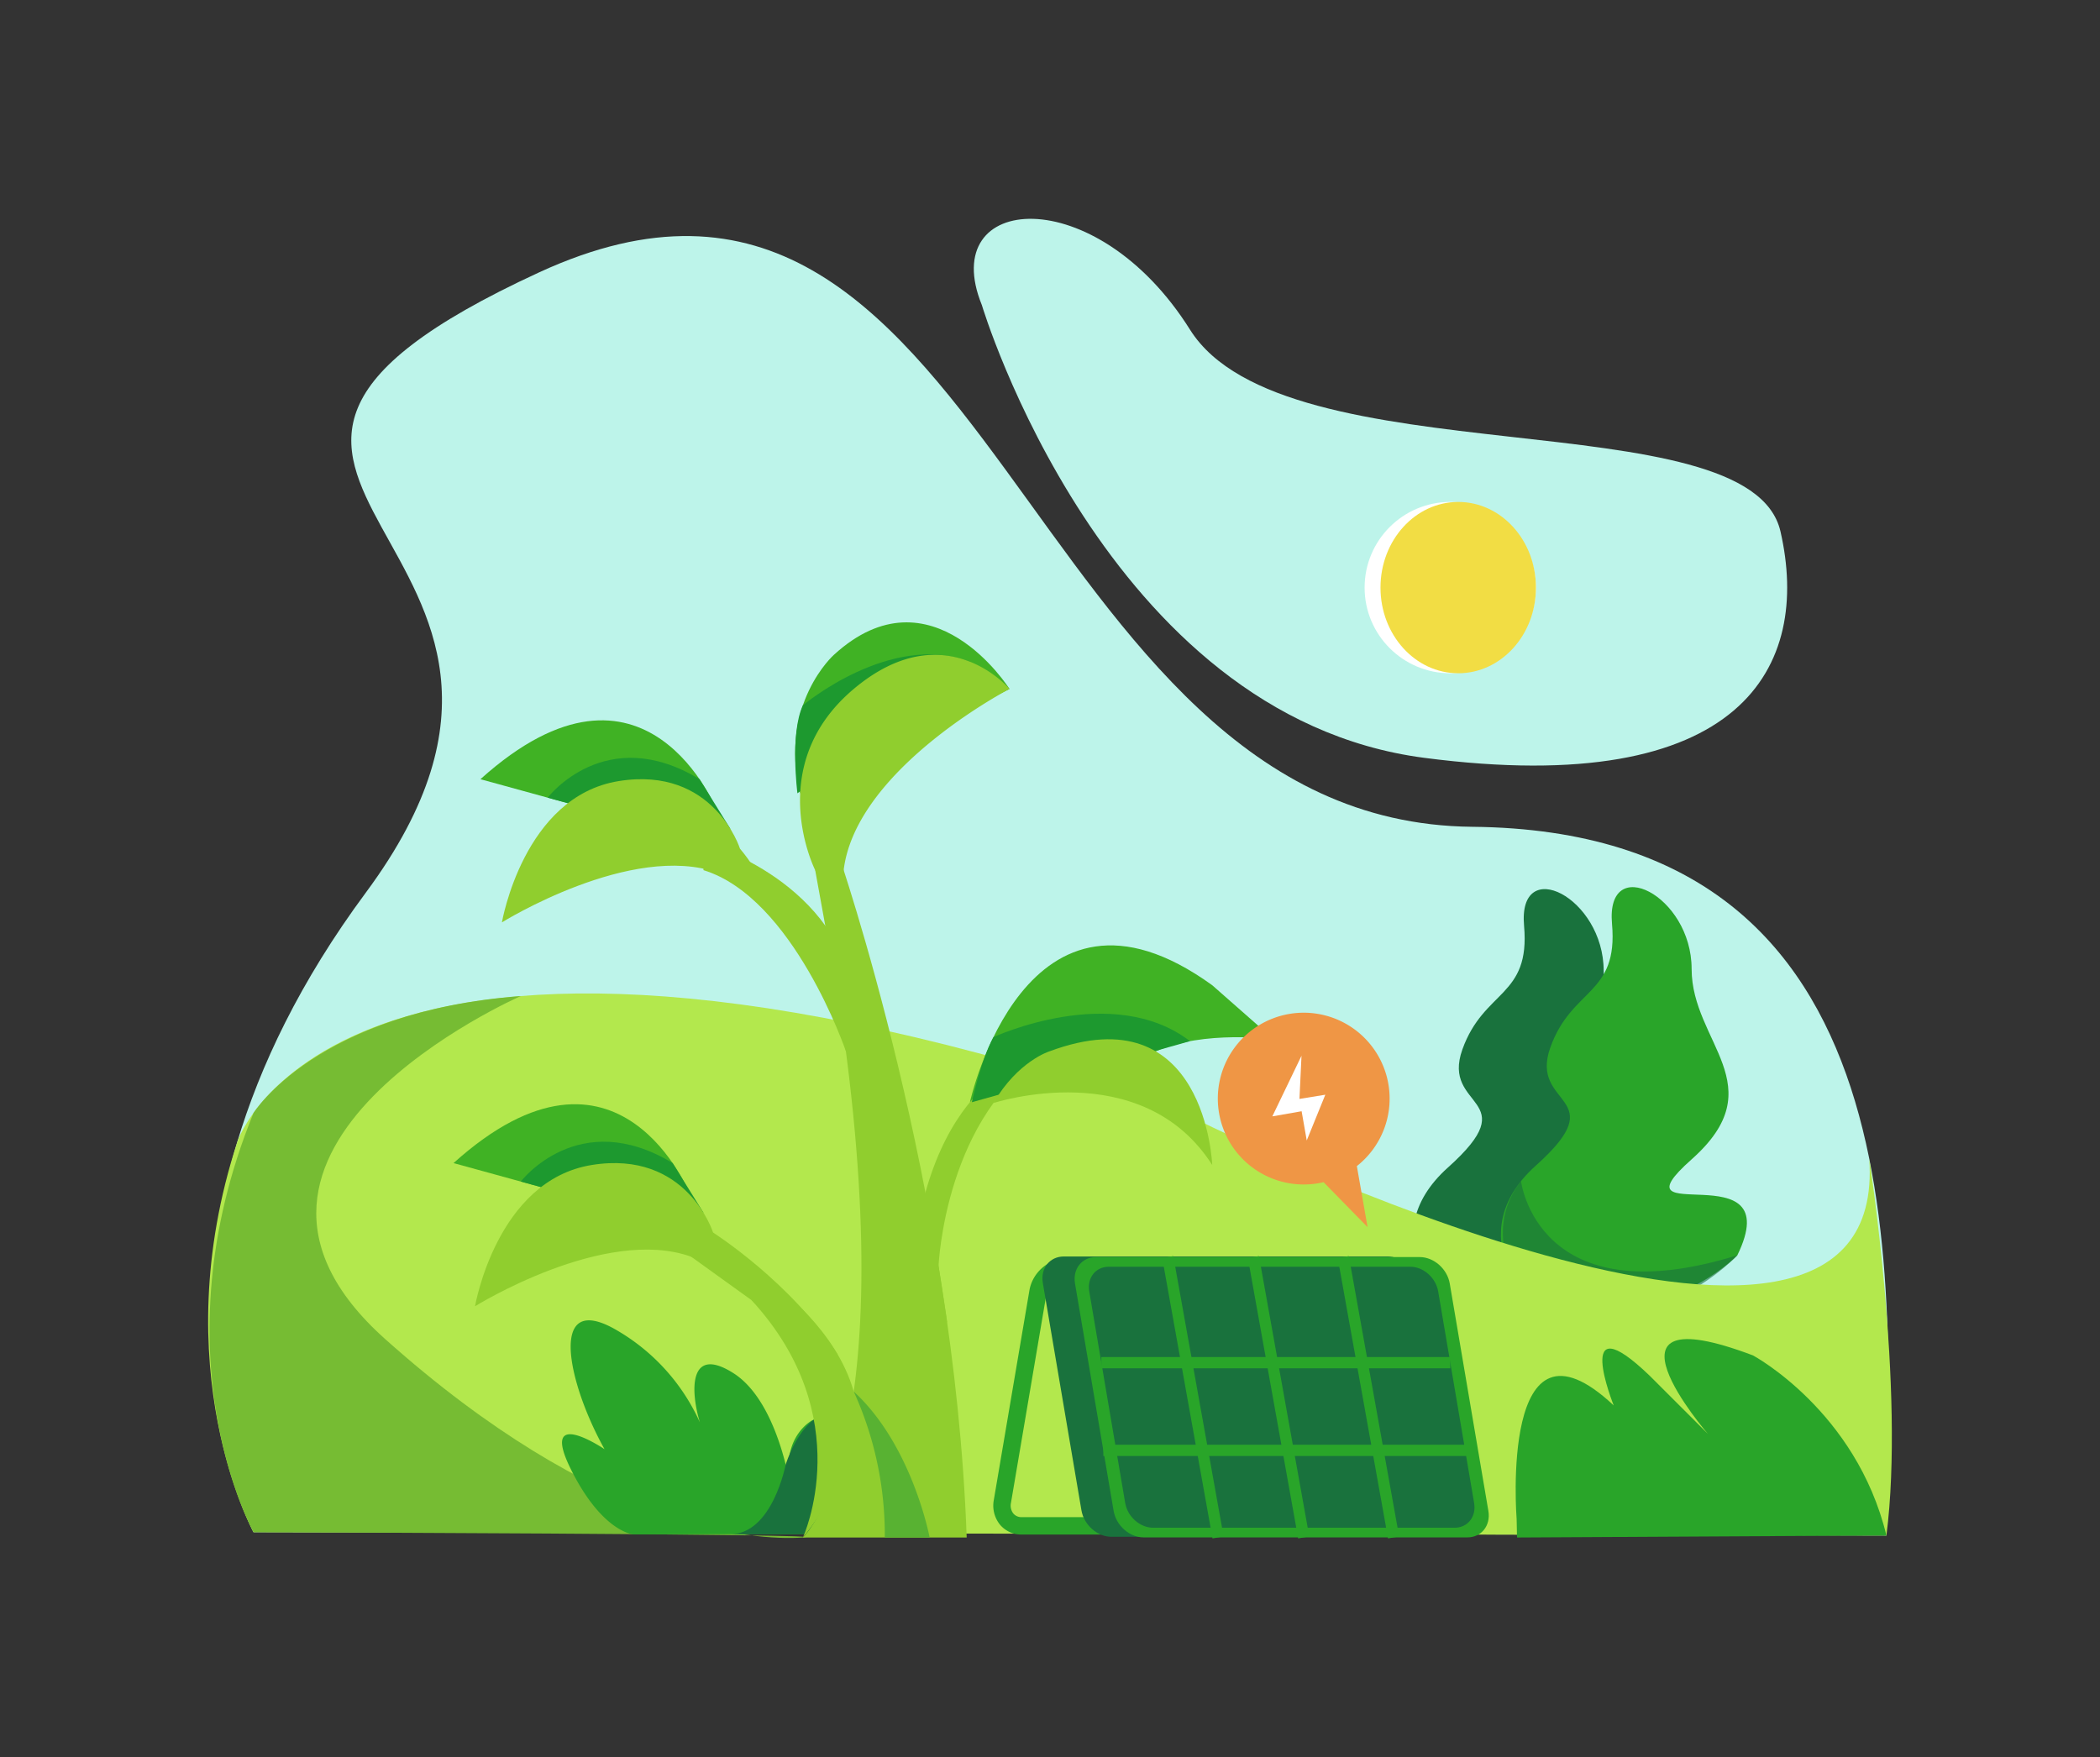<svg xmlns="http://www.w3.org/2000/svg" data-name="Layer 1" viewBox="0 0 716.936 600"><rect x="0" y="0" width="716.936" height="600" fill="#333333" stroke="none"/><path fill="#bdf4ea" d="M229.027,523.247,86.548,523.154s-51.683-96.779,38.358-218.386C214.948,183.162,29.433,164.292,184.042,93.006S347.907,280.822,502.626,282.312c154.718,1.49,142.746,155.392,141.394,241.98Z"/><path fill="#bdf4ea" d="M335.203,104.166s41.946,140.359,151.005,154.595c109.059,14.237,132.129-31.459,121.643-77.298-10.486-45.838-169.33-17.525-201.589-68.909S319.617,65.864,335.203,104.166Z"/><path fill="#19723d" d="M494.346,448.483s-26.93-25.733,0-49.852c26.931-24.119-2.431-19.772,4.909-40.297,7.34-20.524,23.242-17.761,21.059-42.212-2.183-24.453,27.179-9.771,27.179,15.396,0,25.168,28.313,39.849,0,65.016-28.313,25.168,33.326-3.708,15.615,32.752C563.107,429.286,539.772,454.292,494.346,448.483Z"/><path fill="#29a529" d="M524.37,447.808s-26.93-25.734,0-49.852c26.931-24.119-2.431-19.772,4.909-40.297s23.242-17.761,21.059-42.213c-2.183-24.452,27.179-9.771,27.179,15.396,0,25.168,28.314,39.849,0,65.016-28.313,25.168,33.326-3.707,15.615,32.752C593.132,428.61,569.797,453.616,524.37,447.808Z"/><path fill="#19723d" d="M519.271,403.294s5.583,46.532,73.861,25.316c0,0-26.562,29.044-68.278,21.217C524.854,449.826,502.58,424.516,519.271,403.294Z" opacity=".6"/><path fill="#b3e84d" d="M81.034,389.842s35.739-109.696,330.404-6.15c0,0,234.25,115.924,226.71,11.871,0,0,12.293,79.105,5.871,128.729L86.548,523.154S55.731,467.202,81.034,389.842Z"/><path fill="#76bc33" d="M177.792,340.103s-118.988,52.178-46.289,117.132c72.699,64.954,125.246,68.918,142.601,67.75S86.548,523.154,86.548,523.154s-33.77-60.214,0-143.132C86.548,380.022,108.042,345.357,177.792,340.103Z"/><path fill="#29a529" d="M277.297,484.975s-9.442,4.835-7.94,19.026c1.503,14.191-1.142-23.815-18.976-35.136-15.197-9.647-14.716,5.954-11.453,16.783a69.183,69.183,0,0,0-28.031-31.243c-24.04-14.328-17.279,17.552-4.508,40.427,0,0-22.375-15.131-11.563,6.702,10.812,21.833,21.517,22.407,21.517,22.407l43.385-.122h41.543S293.5,477.634,277.297,484.975Z"/><path fill="#19723d" d="M268.227,500.061s-4.489,23.745-18.883,23.785l42.115-.029-13.621-39.068S272.163,488.407,268.227,500.061Z"/><path fill="#29a529" d="M450.714,523.974H348.822a9.5,9.5,0,0,1-7.404-3.342,10.345,10.345,0,0,1-2.132-8.455l12.156-71.577c1.029-6.058,6.461-10.803,12.366-10.803H465.699a9.503,9.503,0,0,1,7.405,3.342,10.346,10.346,0,0,1,2.132,8.455l-12.155,71.576C462.052,519.229,456.62,523.974,450.714,523.974Zm-86.908-88.236c-2.989,0-5.969,2.682-6.508,5.856l-12.156,71.577a4.383,4.383,0,0,0,.814,3.627,3.61,3.61,0,0,0,2.864,1.234h101.893c2.989,0,5.969-2.682,6.508-5.856l12.155-71.577a4.379,4.379,0,0,0-.814-3.627,3.61,3.61,0,0,0-2.865-1.234Z"/><path fill="#19723d" d="M497.141,515.708c.848,4.99-2.362,9.036-7.168,9.036H379.441c-4.806,0-9.389-4.045-10.237-9.036L356.018,438.063c-.847-4.99,2.362-9.036,7.168-9.036H473.718c4.806,0,9.389,4.045,10.237,9.036Z"/><path fill="#29a529" d="M508.129,515.911c.847,4.99-2.362,9.036-7.168,9.036H390.428c-4.806,0-9.389-4.045-10.237-9.036l-13.186-77.646c-.848-4.99,2.361-9.035,7.167-9.035H484.705c4.807,0,9.389,4.045,10.238,9.035Z"/><path fill="#19723d" d="M503.265,513.235c.789,4.646-2.199,8.413-6.673,8.413H393.678c-4.475,0-8.742-3.766-9.532-8.413L371.869,440.942c-.789-4.646,2.199-8.413,6.674-8.413H481.457c4.475,0,8.742,3.766,9.531,8.413Z"/><rect width="3.844" height="97.245" x="405.338" y="428.466" fill="#29a529" transform="rotate(-10.17 407.26 477.088)"/><rect width="3.845" height="97.245" x="434.58" y="428.466" fill="#29a529" transform="rotate(-10.17 436.502 477.088)"/><rect width="3.845" height="97.245" x="465.257" y="428.466" fill="#29a529" transform="rotate(-10.17 467.18 477.088)"/><rect width="119.118" height="3.845" x="376.004" y="463.366" fill="#29a529"/><rect width="124.534" height="3.845" x="376.68" y="493.309" fill="#29a529"/><path fill="#40b224" d="M344.641,235.246s-26.578-42.179-59.954-11.651c0,0-18.923,16.792-11.502,47.288Z"/><path fill="#1d992f" d="M274.104,240.842s29.897-25.258,57.033-14.903l-58.897,44.943S269.61,250.382,274.104,240.842Z"/><path fill="#40b224" d="M235.768,408.248s-24.305-62.091-80.932-11.109l29.865,8.205S225.468,422.903,235.768,408.248Z"/><path fill="#1d992f" d="M177.792,403.446s19.682-25.83,51.844-6.307l10.528,16.947-55.463-8.742Z"/><path fill="#40b224" d="M331.137,376.324s18.894-86.058,82.714-39.918l20.973,18.456s-23.879-3.216-40.253,4.125C394.571,358.986,339.284,377.226,331.137,376.324Z"/><path fill="#90ce2e" d="M274.104,524.986S309.428,492.83,286.174,340.442l-7.875-43.34,7.875-5.592s39.658,114.64,43.853,233.475Z"/><path fill="#90ce2e" d="M274.104,524.986s19.153-41.21-17.55-81.059l8.986-4.195s19.928,14.184,25.92,35.405C291.46,475.138,291.654,504.325,274.104,524.986Z"/><path fill="#90ce2e" d="M320.419,432.236s2.2-52.277,37.854-73.25c0,0-37.752,4.195-46.141,67.114l11.255,25.601Z"/><path fill="#1d992f" d="M339.155,354.142s40.642-18.897,67.107,1.363l-12.335,3.481-62.141,17.37S334.856,361.967,339.155,354.142Z"/><path fill="#90ce2e" d="M339.155,376.638s50.577-16.602,74.696,21.149c0,0-2.098-58.724-55.578-38.8C358.273,358.986,347.496,362.296,339.155,376.638Z"/><path fill="#58b232" d="M291.46,475.138a118.024,118.024,0,0,1,10.605,49.848h15.311S311.486,493.54,291.46,475.138Z"/><path fill="#90ce2e" d="M256.555,443.927l-26.216-18.875,13.108-4.195s26.847,17.045,42.727,41.945Z"/><path fill="#90ce2e" d="M243.446,420.857s-8.913-28.313-41.421-23.07c-32.508,5.243-39.848,48.238-39.848,48.238s44.232-27.538,73.797-16.915C235.974,429.109,259.552,440.204,243.446,420.857Z"/><path fill="#40b224" d="M244.949,277.167s-24.305-62.091-80.932-11.109l29.865,8.205S234.649,291.823,244.949,277.167Z"/><path fill="#1d992f" d="M186.973,272.365s19.682-25.83,51.844-6.307l10.528,16.947-55.463-8.742Z"/><path fill="#90ce2e" d="M252.627,289.776s-8.914-28.314-41.422-23.07-39.849,48.238-39.849,48.238,44.231-27.538,73.797-16.915C245.155,298.029,268.733,309.123,252.627,289.776Z"/><path fill="#90ce2e" d="M288.797,358.986s-17.835-52.432-48.633-61.87v-9.438s43.207,11.535,51.296,50.335C291.46,338.014,322.088,372.619,288.797,358.986Z"/><path fill="#90ce2e" d="M278.298,297.103s-17.998-35.64,13.161-61.856c31.159-26.216,53.181,0,53.181,0s-46.849,24.348-55.513,56.264a39.521,39.521,0,0,0-1.101,5.592C283.819,331.722,293.75,324.353,278.298,297.103Z"/><path fill="#29a529" d="M517.777,518.708s-6.003-75.536,33.142-38.823c0,0-14.43-35.871,12.358-10.064l19.797,19.775s-41.942-48.432,15.379-26.793c0,0,35.212,18.856,45.567,61.49l-126.108.693Z"/><circle cx="495.122" cy="200.637" r="29.248" fill="#fff"/><ellipse cx="497.834" cy="200.637" fill="#f2dd44" rx="26.537" ry="29.248"/><path fill="#ef9645" d="M473.971,370.052a29.325,29.325,0,1,0-23.817,33.95c.577-.101,1.146-.224,1.709-.356l15.02,15.356-3.655-20.838A29.318,29.318,0,0,0,473.971,370.052Z"/><polygon fill="#fff" points="444.33 360.488 434.371 381.188 444.371 379.434 446.12 389.409 452.459 373.795 443.633 375.228 444.33 360.488"/></svg>